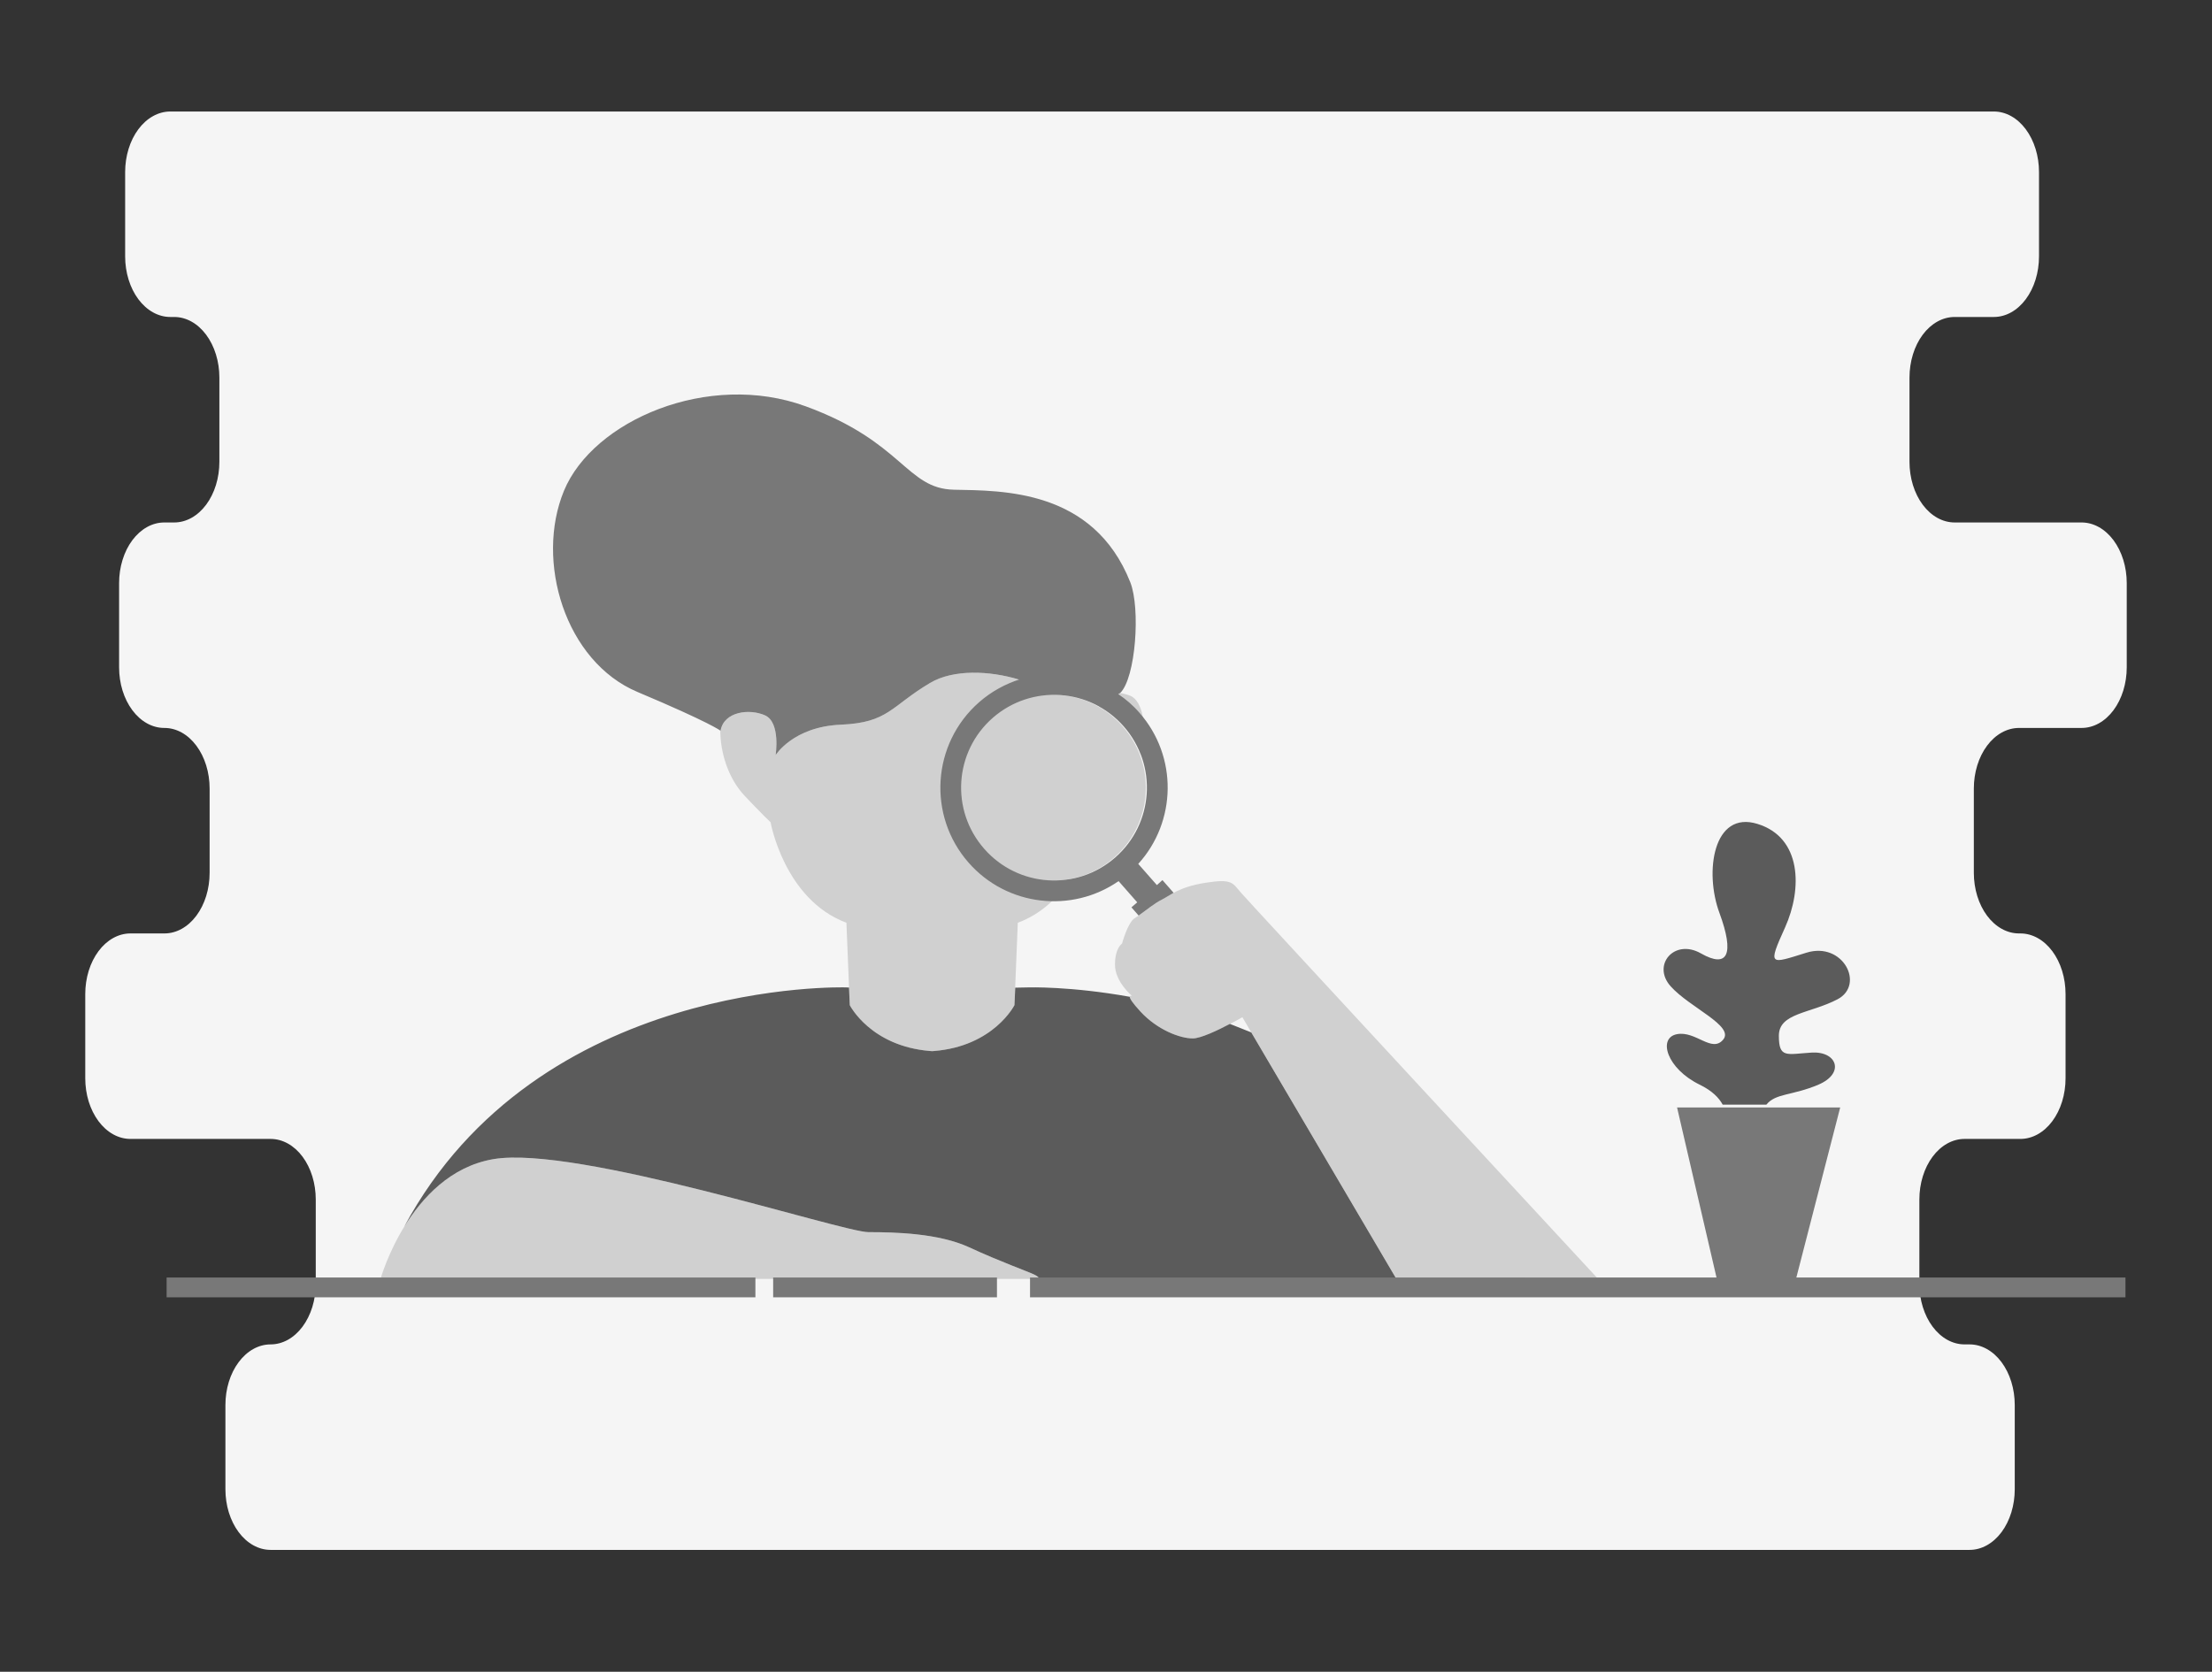 <svg width="127" height="96" viewBox="0 0 127 96" fill="none" xmlns="http://www.w3.org/2000/svg">
<rect x="0" y="0" width="127" height="96" fill="#333333" stroke="none"/>
<path d="M118.592 57.081V61.921C118.592 62.844 118.319 63.729 117.832 64.382C117.346 65.034 116.686 65.401 115.998 65.401H112.793C112.105 65.401 111.445 65.767 110.959 66.42C110.472 67.073 110.199 67.958 110.199 68.881V73.721C110.199 74.643 110.472 75.529 110.959 76.181C111.445 76.834 112.105 77.2 112.793 77.2H113.082C113.77 77.2 114.429 77.567 114.916 78.22C115.402 78.872 115.675 79.757 115.675 80.68V85.52C115.675 86.443 115.402 87.328 114.916 87.981C114.429 88.633 113.77 89 113.082 89H15.536C15.195 89 14.858 88.91 14.543 88.735C14.228 88.56 13.943 88.304 13.702 87.981C13.461 87.658 13.27 87.274 13.139 86.852C13.009 86.43 12.942 85.977 12.942 85.52V80.68C12.942 79.757 13.215 78.872 13.702 78.22C14.188 77.567 14.848 77.2 15.536 77.2C15.876 77.2 16.213 77.11 16.528 76.936C16.843 76.761 17.129 76.504 17.37 76.181C17.61 75.858 17.802 75.474 17.932 75.052C18.062 74.63 18.129 74.177 18.129 73.721V68.881C18.129 68.424 18.062 67.971 17.932 67.549C17.802 67.127 17.61 66.743 17.37 66.42C17.129 66.097 16.843 65.841 16.528 65.666C16.213 65.491 15.876 65.401 15.536 65.401H7.489C7.148 65.401 6.811 65.311 6.496 65.136C6.181 64.961 5.896 64.705 5.655 64.382C5.414 64.058 5.223 63.675 5.092 63.253C4.962 62.83 4.895 62.378 4.895 61.921V57.081C4.895 56.624 4.962 56.172 5.092 55.749C5.223 55.327 5.414 54.944 5.655 54.62C5.896 54.297 6.181 54.041 6.496 53.866C6.811 53.691 7.148 53.601 7.489 53.601H9.441C9.782 53.601 10.119 53.511 10.434 53.336C10.748 53.161 11.034 52.905 11.275 52.582C11.516 52.259 11.707 51.875 11.838 51.453C11.968 51.031 12.035 50.578 12.035 50.121V45.281C12.035 44.824 11.968 44.372 11.838 43.95C11.707 43.528 11.516 43.144 11.275 42.821C11.034 42.498 10.748 42.241 10.434 42.066C10.119 41.892 9.782 41.801 9.441 41.801H9.432C8.744 41.801 8.084 41.435 7.598 40.782C7.111 40.13 6.838 39.245 6.838 38.322V33.482C6.838 33.025 6.905 32.572 7.036 32.15C7.166 31.728 7.357 31.344 7.598 31.021C7.839 30.698 8.125 30.442 8.439 30.267C8.754 30.092 9.091 30.002 9.432 30.002H10.001C10.689 30.002 11.349 29.635 11.835 28.983C12.322 28.33 12.595 27.445 12.595 26.522V21.682C12.595 20.759 12.322 19.874 11.835 19.221C11.349 18.569 10.689 18.202 10.001 18.202H9.778C9.438 18.202 9.1 18.112 8.786 17.937C8.471 17.762 8.185 17.506 7.944 17.183C7.703 16.86 7.512 16.476 7.382 16.054C7.252 15.632 7.185 15.179 7.185 14.722V9.883C7.185 9.426 7.252 8.973 7.382 8.551C7.512 8.129 7.703 7.745 7.944 7.422C8.185 7.099 8.471 6.842 8.786 6.668C9.1 6.493 9.438 6.403 9.778 6.403H114.474C115.162 6.403 115.822 6.769 116.308 7.422C116.795 8.075 117.068 8.96 117.068 9.883V14.722C117.068 15.645 116.795 16.53 116.308 17.183C115.822 17.836 115.162 18.202 114.474 18.202H112.225C111.537 18.202 110.878 18.569 110.391 19.221C109.905 19.874 109.632 20.759 109.632 21.682V26.522C109.632 27.445 109.905 28.33 110.391 28.983C110.878 29.635 111.537 30.002 112.225 30.002H119.511C120.199 30.002 120.858 30.369 121.345 31.021C121.831 31.674 122.105 32.559 122.105 33.482V38.322C122.105 38.779 122.037 39.231 121.907 39.653C121.777 40.075 121.586 40.459 121.345 40.782C121.104 41.105 120.818 41.362 120.503 41.537C120.189 41.712 119.851 41.801 119.511 41.801H115.919C115.579 41.801 115.241 41.892 114.927 42.066C114.612 42.241 114.326 42.498 114.085 42.821C113.844 43.144 113.653 43.528 113.523 43.95C113.393 44.372 113.326 44.824 113.326 45.281V50.121C113.326 50.578 113.393 51.031 113.523 51.453C113.653 51.875 113.844 52.259 114.085 52.582C114.326 52.905 114.612 53.161 114.927 53.336C115.241 53.511 115.579 53.601 115.919 53.601H115.998C116.686 53.601 117.346 53.968 117.832 54.62C118.319 55.273 118.592 56.158 118.592 57.081Z" fill="#F5F5F5"/>
<path d="M63.086 40.566C63.661 40.1 64.311 39.798 64.311 39.798C64.503 39.827 64.695 39.872 64.894 39.953C65.617 40.241 65.89 41.791 65.507 43.363C65.285 42.772 64.96 42.212 64.525 41.717C64.104 41.237 63.617 40.853 63.086 40.566ZM59.38 73.19C59.07 73.035 57.395 72.437 55.646 71.625C53.889 70.813 51.379 70.754 49.866 70.754C48.346 70.754 33.111 65.75 28.328 66.562C23.538 67.374 21.848 73.441 21.848 73.441H59.609C59.609 73.441 59.779 73.389 59.38 73.19ZM56.509 48.744C54.56 46.529 54.782 43.164 56.996 41.222C57.978 40.359 59.181 39.931 60.392 39.901C58.709 38.735 55.298 38.085 53.402 39.215C51.136 40.558 51.017 41.496 48.279 41.614C45.541 41.724 44.53 43.363 44.53 43.363C44.53 43.363 44.825 41.495 43.932 41.082C43.039 40.676 41.555 40.853 41.371 41.961C41.371 41.961 41.363 41.953 41.356 41.946C41.356 43.164 41.776 44.662 42.758 45.703C43.747 46.751 44.242 47.216 44.242 47.216C44.242 47.216 45.024 51.652 48.597 52.988L48.788 57.719C48.788 57.719 49.977 60.081 53.416 60.355C53.416 60.355 53.483 60.362 53.52 60.362C53.549 60.362 53.616 60.355 53.616 60.355C57.055 60.081 58.244 57.719 58.244 57.719L58.436 52.988C59.823 52.472 60.783 51.49 61.447 50.478C59.668 50.788 57.779 50.198 56.509 48.744ZM71.249 51.261C70.755 50.692 70.755 50.449 69.212 50.692C67.669 50.936 67.182 51.423 66.695 51.667C66.208 51.91 65.558 52.479 65.152 52.722C64.746 52.966 64.422 54.184 64.422 54.184C64.422 54.184 64.016 54.427 64.016 55.401C64.016 56.376 64.99 57.188 64.99 57.188C64.99 57.188 64.503 57.025 65.477 58.088C66.452 59.144 67.751 59.631 68.481 59.631C69.212 59.631 71.331 58.413 71.331 58.413L80.188 73.456L91.68 73.359C91.68 73.36 71.736 51.829 71.249 51.261Z" fill="#D0D0D0"/>
<path d="M60.451 50.567C63.396 50.567 65.787 48.183 65.787 45.23C65.787 42.285 63.396 39.894 60.451 39.894C57.498 39.894 55.114 42.285 55.114 45.23C55.114 48.183 57.498 50.567 60.451 50.567Z" fill="#D0D0D0"/>
<path d="M71.84 59.284L80.173 73.441H54.671H52.959H21.848H59.609C59.609 73.441 59.779 73.389 59.381 73.19C59.071 73.035 57.395 72.437 55.646 71.625C53.889 70.813 51.38 70.754 49.867 70.754C48.346 70.754 33.112 65.75 28.328 66.561C25.863 66.982 24.224 68.791 23.206 70.444C30.89 56.132 48.575 56.7 48.575 56.7C48.59 56.7 48.649 56.708 48.745 56.708L48.789 57.719C48.789 57.719 49.977 60.081 53.417 60.354C53.417 60.354 53.483 60.361 53.52 60.361C53.55 60.361 53.616 60.354 53.616 60.354C57.056 60.081 58.244 57.719 58.244 57.719L58.289 56.715C58.731 56.708 59.019 56.7 59.056 56.7C59.056 56.7 61.455 56.626 64.865 57.239C64.865 57.335 64.991 57.556 65.478 58.088C66.452 59.143 67.751 59.63 68.482 59.63C68.94 59.63 69.929 59.158 70.615 58.796C71.02 58.952 71.426 59.114 71.84 59.284ZM103.711 54.708C101.608 55.364 101.475 55.497 102.486 53.261C103.49 51.032 103.445 48.094 100.906 47.312C98.367 46.522 97.843 50.065 98.722 52.427C99.593 54.796 99.201 55.623 97.666 54.752C96.138 53.873 94.824 55.409 95.917 56.634C97.009 57.86 99.592 58.908 98.936 59.697C98.279 60.487 97.363 59.173 96.271 59.388C95.171 59.609 95.695 61.358 97.577 62.281C98.308 62.635 98.699 63.049 98.906 63.432H101.415C101.947 62.768 102.906 62.923 104.412 62.281C105.94 61.624 105.46 60.355 104.014 60.443C102.574 60.532 102.132 60.79 102.132 59.476C102.132 58.162 103.925 58.207 105.505 57.38C107.084 56.545 105.815 54.051 103.711 54.708Z" fill="#5B5B5B"/>
<path d="M122.032 73.36V74.496H59.138V73.36H98.552L96.287 63.595H105.653L103.136 73.36H122.032ZM44.39 74.496H57.24V73.36H44.39V74.496ZM9.566 74.496H43.371V73.36H9.566V74.496ZM43.932 41.082C43.039 40.676 41.556 40.853 41.371 41.961C41.371 41.961 40.781 41.496 36.61 39.739C32.44 37.989 30.713 32.21 32.381 28.18C34.049 24.15 40.663 21.286 46.257 23.331C51.852 25.375 52.029 28.062 54.768 28.121C57.513 28.18 62.769 28.07 64.894 33.435C65.485 34.926 65.212 38.927 64.311 39.798C64.311 39.798 64.267 39.82 64.201 39.857C64.644 40.153 65.057 40.507 65.419 40.928C67.633 43.444 67.552 47.187 65.352 49.608L66.422 50.825L66.74 50.538L67.382 51.268C67.102 51.423 66.902 51.564 66.695 51.667C66.29 51.866 65.773 52.294 65.374 52.575L64.961 52.103L65.293 51.815L64.223 50.597C61.536 52.457 57.816 52.051 55.609 49.534C53.233 46.825 53.506 42.699 56.215 40.323C56.923 39.703 57.735 39.267 58.577 39.001C58.554 39.009 58.525 39.016 58.503 39.023C56.805 38.507 54.731 38.426 53.403 39.215C51.137 40.559 51.019 41.496 48.28 41.614C45.542 41.725 44.531 43.363 44.531 43.363C44.531 43.363 44.825 41.495 43.932 41.082ZM56.997 41.222C54.782 43.164 54.561 46.529 56.51 48.744C58.451 50.958 61.817 51.179 64.031 49.238C66.245 47.297 66.467 43.931 64.525 41.717C62.584 39.503 59.218 39.281 56.997 41.222Z" fill="#787878"/>
</svg>
